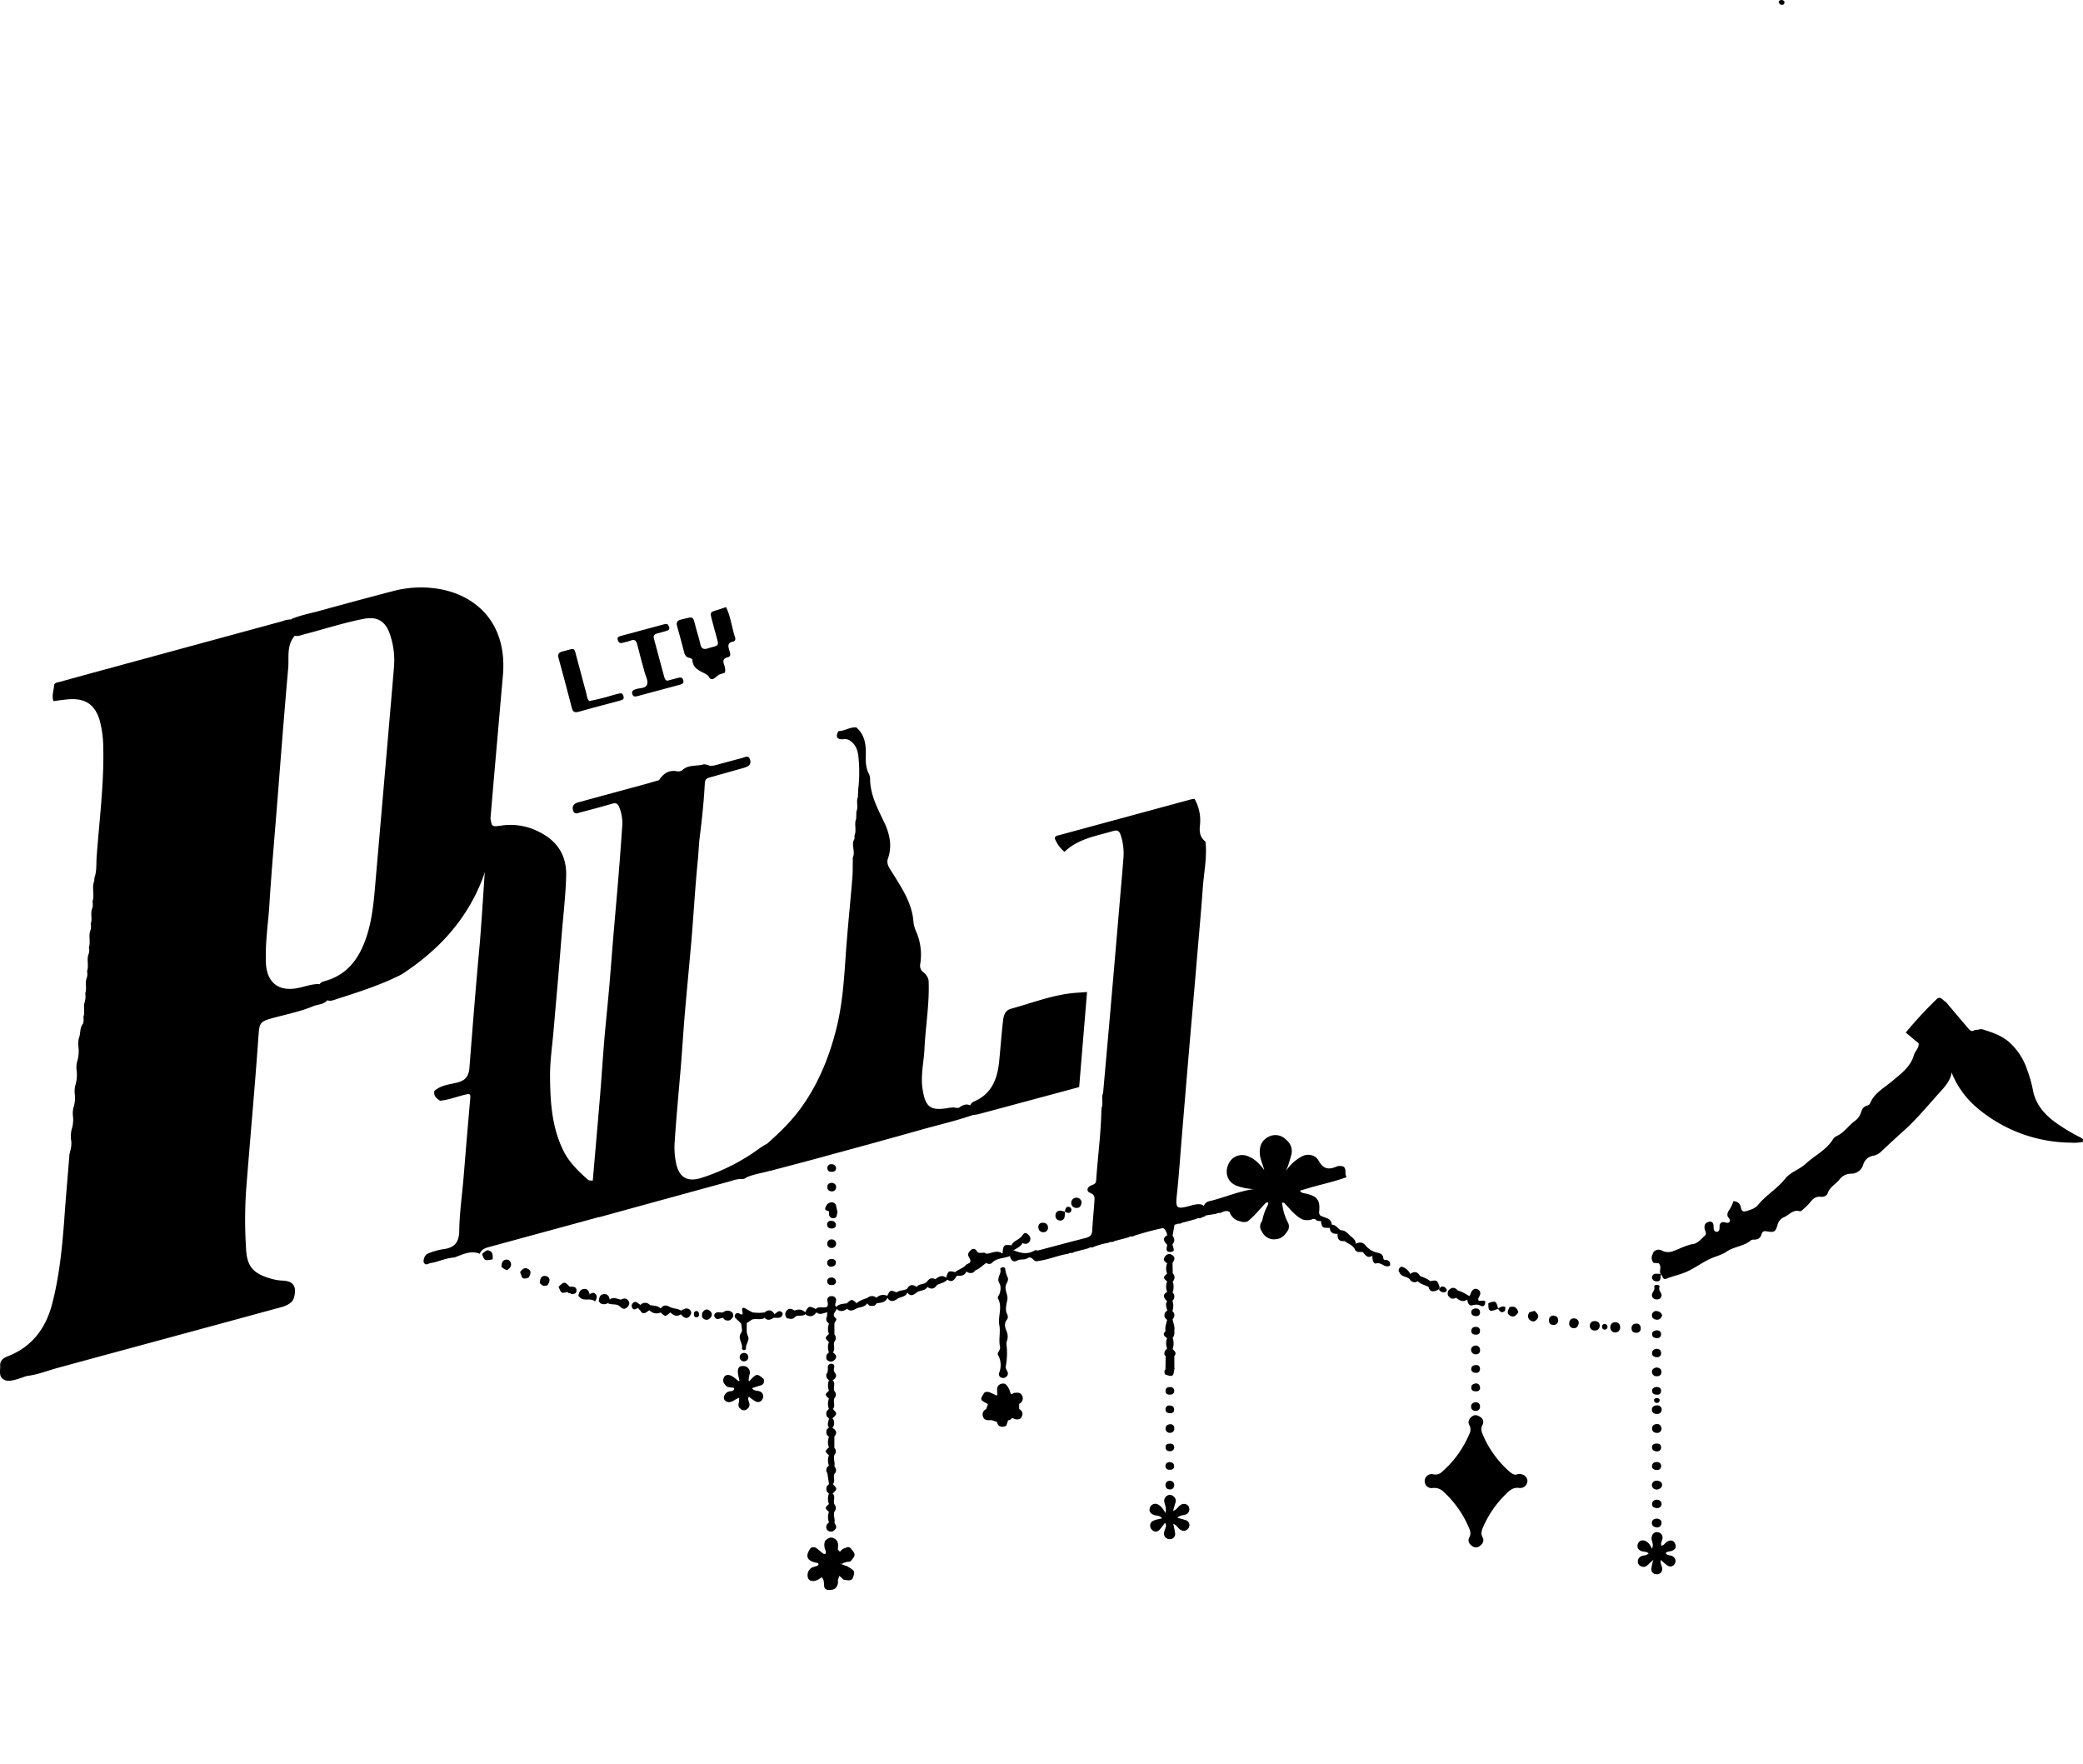 <?xml version="1.0" standalone="no"?><!DOCTYPE svg PUBLIC "-//W3C//DTD SVG 1.1//EN" "http://www.w3.org/Graphics/SVG/1.1/DTD/svg11.dtd"><svg t="1651275988857" class="icon" viewBox="0 0 1209 1024" version="1.1" xmlns="http://www.w3.org/2000/svg" p-id="4019" xmlns:xlink="http://www.w3.org/1999/xlink" width="236.133" height="200"><defs><style type="text/css">@font-face { font-family: feedback-iconfont; src: url("//at.alicdn.com/t/font_1031158_u69w8yhxdu.woff2?t=1630033759944") format("woff2"), url("//at.alicdn.com/t/font_1031158_u69w8yhxdu.woff?t=1630033759944") format("woff"), url("//at.alicdn.com/t/font_1031158_u69w8yhxdu.ttf?t=1630033759944") format("truetype"); }
</style></defs><path d="M958.748 729.026l0.955-2.338a3.947 3.947 0 0 1 4.375-1.157 8.184 8.184 0 0 0 7.543 0.415c3.771-1.408 7.153-3.331 11.314-3.985 2.414-0.377 4.601-2.992 6.638-4.878 1.408-1.257-0.339-2.954-0.214-4.475-0.277-2.313 1.094-3.243 3.067-3.658a2.979 2.979 0 0 1 1.408 0.465 3.193 3.193 0 0 1 0.754 1.949 9.693 9.693 0 0 0 0.189 2.414 2.313 2.313 0 0 0 1.106 1.106 2.841 2.841 0 0 0 1.031 0 2.301 2.301 0 0 0 0.993-1.081 9.454 9.454 0 0 0 0.151-2.301 3.885 3.885 0 0 1 0.352-1.257 2.125 2.125 0 0 1 1.747-0.968c1.257-0.113 2.891 1.257 3.771-0.377 0.679-1.182-0.93-2.074-1.257-3.231a3.771 3.771 0 0 1 0.603-2.816 21.22 21.22 0 0 0 2.816-5.682 4.199 4.199 0 0 1 4.375 3.771c0.415 2.137 1.483 2.514 3.407 1.861 2.338-0.792 4.815-1.395 6.449-3.419 4.664-5.758 11.239-9.466 15.903-15.4 2.904-3.683 8.322-5.28 11.88-8.599 5.104-4.765 11.754-7.794 15.614-13.942a5.657 5.657 0 0 1 2.313-2.112c4.299-1.936 6.814-5.984 10.447-8.687a9.667 9.667 0 0 0 3.696-5.029c0.578-2.011 1.496-3.507 3.771-4.01a2.59 2.59 0 0 0 1.521-1.345c2.514-6.047 8.109-8.8 12.735-12.76 5.029-4.262 10.698-8.209 12.672-15.174 0.654-2.313 3.017-3.998 2.728-6.738a2.879 2.879 0 0 1 3.457 0.113c5.267 3.445 11.063 6.185 15.337 11.025a13.828 13.828 0 0 1 1.069 3.696 2.577 2.577 0 0 1-0.717 2.087c-0.817 5.23-4.538 8.8-7.744 12.408-6.462 7.203-12.647 14.696-19.875 21.195q-6.625 5.971-13.137 12.094a8.8 8.8 0 0 1-4.538 2.514 7.304 7.304 0 0 0-6.022 5.255 7.254 7.254 0 0 1-7.229 5.205 8.498 8.498 0 0 0-6.688 3.558c-2.187 2.653-5.544 4.199-6.738 7.895-0.44 1.395-2.338 2.175-4.048 1.961-2.879-0.377-4.551 1.257-6.135 3.269a32.824 32.824 0 0 1-3.771 3.771c-0.641 0.578-1.609 1.534-2.137 1.37-3.947-1.257-6.135 2.087-9.089 3.357a6.562 6.562 0 0 0-3.922 4.626c-1.157 4.061-1.936 4.4-6.286 3.621-1.534-0.264-2.514 0.176-2.891 1.509-0.654 2.514-2.301 3.369-4.689 3.344a2.363 2.363 0 0 0-1.521 0.377c-4.111 3.545-9.843 3.595-14.168 6.587-2.791 1.923-6.11 2.64-9.114 3.998-5.029 2.25-9.328 5.607-14.331 7.794-3.771 1.622-7.706 2.414-11.465 3.885-2.414 0.93-2.024-1.986-3.382-2.514-1.031-1.961 0.842-4.4-1.006-6.286-0.013-2.791-2.338-3.281-4.073-4.274z" p-id="4020"></path><path d="M1132.711 622.395l-0.377-1.898c-0.503-1.106-0.113-2.389-0.691-3.47-5.393-3.658-10.799-7.279-16.142-10.987a4.375 4.375 0 0 0-1.936-0.566l-7.442-6.198A239.535 239.535 0 0 1 1123.911 580.03c2.363-2.338 3.633 0.591 5.355 1.358q6.525 7.694 13.062 15.387c0.779 0.918 1.597 1.898 3.055 1.496 1.006-0.93 2.514-0.251 3.52-0.943h1.509c5.569 1.735 11.101 3.495 15.639 7.417a36.897 36.897 0 0 1 10.585 16.28 70.035 70.035 0 0 1 3.206 11.189c1.408 8.247 6.286 14.03 12.659 18.857a111.961 111.961 0 0 0 13.514 8.31c1.257 0.717 2.891 1.157 3.922 3.08a24.238 24.238 0 0 1-8.033 0.704 85.246 85.246 0 0 1-54.057-19.926A51.92 51.92 0 0 1 1132.711 622.395z" p-id="4021"></path><path d="M881.133 855.468c2.879-0.214 5.192 1.395 5.381 3.771a4.149 4.149 0 0 1-4.79 4.312c-3.105-0.402-5.029 1.018-6.977 2.891a60.418 60.418 0 0 0-13.703 19.335c-0.943 2.125-1.76 4.123-0.503 6.537 1.069 2.037 0 3.771-1.773 5.029a3.457 3.457 0 0 1-4.413-0.138c-1.76-1.257-2.615-3.067-1.509-5.029s0.503-3.771-0.264-5.519a59.538 59.538 0 0 0-14.52-20.655 7.543 7.543 0 0 0-6.65-2.376 3.973 3.973 0 0 1-4.501-4.048 4.035 4.035 0 0 1 5.029-3.922 5.406 5.406 0 0 0 5.217-1.634 59.689 59.689 0 0 0 15.651-21.748 5.179 5.179 0 0 0 0.088-5.029c-1.131-2.024-0.314-3.771 1.383-5.117s3.357-0.792 4.903 0.277a3.319 3.319 0 0 1 1.257 4.601c-1.257 2.363-0.339 4.463 0.603 6.587a59.865 59.865 0 0 0 15.324 20.718c1.421 1.081 2.829 2.137 4.765 1.157z" p-id="4022"></path><path d="M680.858 876.865c2.137-0.641 2.791-2.238 4.035-3.155a3.407 3.407 0 0 1 3.935-0.453 2.891 2.891 0 0 1 1.471 2.64 3.042 3.042 0 0 1-2.326 3.13c-1.395 0.553-3.155 0.277-4.576 1.886 1.823 0.503 3.319 0.792 4.727 1.333a2.967 2.967 0 0 1 1.911 4.249 3.218 3.218 0 0 1-4.878 1.32c-1.521-0.893-2.213-2.791-4.224-3.407a42.114 42.114 0 0 1 1.081 5.23 3.017 3.017 0 0 1-3.407 3.633 3.243 3.243 0 0 1-2.891-4.161c0.151-0.855 0.553-1.672 0.779-2.514a2.25 2.25 0 0 0-0.415-2.766 29.228 29.228 0 0 1-3.331 4.274c-1.609 1.446-3.344 0.817-4.589-0.754a3.193 3.193 0 0 1 1.395-4.827 13.464 13.464 0 0 1 2.514-0.767c0.679-0.189 1.37-0.314 2.376-0.541-1.257-1.81-3.143-1.433-4.626-1.961-2.351-0.855-3.155-2.514-2.288-4.488a3.269 3.269 0 0 1 4.89-1.421 7.857 7.857 0 0 1 2.011 1.697 34.458 34.458 0 0 1 2.062 3.067c0.616-3.03-0.327-4.526-0.629-6.072a3.432 3.432 0 0 1 1.257-3.771 2.992 2.992 0 0 1 3.91 0.126 3.231 3.231 0 0 1 1.194 3.771c-0.453 1.446-0.83 2.942-1.37 4.702z" p-id="4023"></path><path d="M966.769 901.366c0.993 1.735 2.979 0.993 4.224 1.974s2.062 2.439 1.094 4.111a2.829 2.829 0 0 1-4.073 1.257 29.907 29.907 0 0 1-4.035-3.344c-0.503 1.923 0.666 3.306 0.754 4.853a2.929 2.929 0 0 1-3.067 3.432c-2.112-0.075-3.344-1.257-3.181-3.357a40.304 40.304 0 0 1 1.094-4.941c-1.446 1.257-2.376 2.125-3.256 2.967a3.256 3.256 0 0 1-3.885 0.704 3.042 3.042 0 0 1-1.823-2.979 3.306 3.306 0 0 1 2.514-3.03c1.131-0.427 2.514-0.151 3.771-1.446-1.169-1.257-2.917-0.792-4.211-1.333-1.961-0.83-2.715-2.213-2.049-4.211s2.841-2.59 4.84-1.458a7.543 7.543 0 0 1 1.949 1.747 19.649 19.649 0 0 1 1.408 2.514c1.182-2.841-0.302-4.312-0.251-5.959 0-2.25 1.534-3.96 3.507-3.621a3.118 3.118 0 0 1 2.803 3.771c-0.126 1.358-1.257 2.514-0.553 4.073 1.546-0.214 2.125-1.735 3.319-2.401 1.798-0.993 3.52-0.88 4.501 1.056s0.402 3.369-1.647 4.287c-1.232 0.478-2.741 0.251-3.746 1.333z" p-id="4024"></path><path d="M852.684 752.22c0.993-0.629 0.88-1.861 1.458-2.69 0.88-1.257 1.999-2.024 3.545-1.257a2.602 2.602 0 0 1 1.194 3.558c-0.327 0.943-1.257 1.735-0.729 2.929 1.257 0.641 2.728-0.44 3.947 0.515-0.113 1.986-0.654 3.646-3.055 2.389-1.923-0.993-3.658-0.151-5.481 0-1.458-0.666-1.71-2.024-1.961-3.382a1.697 1.697 0 0 1 1.081-2.062z" p-id="4025"></path><path d="M964.443 751.327c-0.113 1.823-0.968 2.803-2.615 2.829s-3.181-0.805-3.017-2.753c0.138-1.597 1.999-2.741 1.333-4.752-0.214-0.654 0.867-0.93 1.571-0.943s1.76 0.377 1.509 0.993c-0.792 1.986 0.729 3.231 1.219 4.626z" p-id="4026"></path><path d="M937.54 773.352a2.866 2.866 0 0 1-2.891-3.08 2.753 2.753 0 0 1 3.067-2.879 2.665 2.665 0 0 1 2.627 2.766 2.879 2.879 0 0 1-2.803 3.193z" p-id="4027"></path><path d="M887.569 761.661l3.168-0.893c0.339 0.377 0.679 0.767 1.043 1.131 1.106 1.119 1.471 2.326 0.402 3.658-0.805 0.981-1.773 1.722-3.118 1.182a3.042 3.042 0 0 1-2.175-3.155 7.656 7.656 0 0 1 0.679-1.923z" p-id="4028"></path><path d="M916.357 767.833c-0.453 1.961-1.257 3.269-3.218 2.992a2.514 2.514 0 0 1-2.313-2.942 2.577 2.577 0 0 1 3.105-2.678 2.627 2.627 0 0 1 2.426 2.627z" p-id="4029"></path><path d="M876.129 758.619c2.803-0.842 4.45 0.289 5.142 3.03-1.182 1.647-2.514 3.231-4.752 1.986-2.464-1.37-1.106-3.269-0.39-5.016z" p-id="4030"></path><path d="M925.685 766.702c1.672 0.151 2.841 0.955 2.791 2.59a2.665 2.665 0 0 1-2.992 2.879 2.615 2.615 0 0 1-2.728-2.627c0.013-1.886 1.144-2.791 2.929-2.841z" p-id="4031"></path><path d="M863.859 756.318c4.237-1.559 4.614-1.345 5.682 3.243-4.953 2.137-5.858 1.584-5.682-3.243z" p-id="4032"></path><path d="M961.627 826.466a2.514 2.514 0 0 1 2.715 2.514 2.426 2.426 0 0 1-2.514 2.64c-1.773 0-3.042-0.905-2.929-2.803 0.05-1.546 1.27-2.238 2.728-2.351z" p-id="4033"></path><path d="M961.639 864.532c-1.672-0.201-2.866-1.043-2.854-2.64a2.59 2.59 0 0 1 2.829-2.514c1.584 0 3.005 0.779 3.067 2.288 0.075 1.735-1.421 2.577-3.042 2.866z" p-id="4034"></path><path d="M964.782 763.521c-0.792 1.722-1.911 2.715-3.709 2.338-1.483-0.327-2.514-1.257-2.213-2.929a2.401 2.401 0 0 1 3.13-1.936 3.394 3.394 0 0 1 2.791 2.527z" p-id="4035"></path><path d="M949.822 773.503c-1.848 0-2.841-0.83-2.841-2.514a2.514 2.514 0 0 1 2.439-2.791c1.949-0.138 2.879 0.968 2.879 2.816a2.363 2.363 0 0 1-2.477 2.489z" p-id="4036"></path><path d="M961.401 793.655c1.546 0.101 2.803 0.717 2.904 2.376a2.326 2.326 0 0 1-2.514 2.678 2.514 2.514 0 0 1-2.942-2.313c-0.163-1.672 1.031-2.439 2.552-2.741z" p-id="4037"></path><path d="M964.468 817.792c0 1.76-0.93 2.766-2.514 2.816s-3.193-0.566-3.168-2.514c0-1.659 1.257-2.376 2.778-2.439a2.514 2.514 0 0 1 2.904 2.137z" p-id="4038"></path><path d="M964.405 873.131a2.514 2.514 0 0 1-2.992 2.087c-1.534-0.138-2.741-0.893-2.514-2.59s1.509-2.275 2.992-2.213a2.514 2.514 0 0 1 2.514 2.715z" p-id="4039"></path><path d="M961.903 881.365c1.534 0.314 2.728 1.043 2.426 2.803a2.514 2.514 0 0 1-3.03 2.275c-1.483-0.226-2.703-1.094-2.514-2.841s1.597-2.175 3.118-2.238z" p-id="4040"></path><path d="M901.486 763.534c1.609 0.088 2.728 0.792 2.841 2.439a2.514 2.514 0 0 1-2.778 2.979c-1.685 0-2.514-1.056-2.514-2.665a2.514 2.514 0 0 1 2.451-2.753z" p-id="4041"></path><path d="M856.618 780.908a2.514 2.514 0 0 1 2.414 2.841 2.125 2.125 0 0 1-2.351 2.25 2.577 2.577 0 0 1-2.841-2.514c-0.025-1.546 1.157-2.451 2.778-2.577z" p-id="4042"></path><path d="M958.748 729.026c0.163 0 0.327-0.101 0.478-0.176 1.584-0.779 3.256-1.584 4.576 0.277 1.106 1.559 0.151 2.891-0.93 4.073l-3.155-0.277a4.639 4.639 0 0 1-0.968-3.897z" p-id="4043"></path><path d="M961.539 782.793c1.722 0.163 2.514 0.93 2.59 2.351a2.238 2.238 0 0 1-2.627 2.514c-1.483-0.101-2.766-0.779-2.627-2.514s1.521-2.175 2.665-2.351z" p-id="4044"></path><path d="M679.048 831.583a2.401 2.401 0 0 1-2.514-2.225c-0.189-1.785 0.981-2.615 2.514-2.753a2.137 2.137 0 0 1 2.514 2.187 2.401 2.401 0 0 1-2.514 2.791z" p-id="4045"></path><path d="M681.512 862.257a2.326 2.326 0 0 1-2.866 2.112 2.225 2.225 0 0 1-2.162-2.414 2.338 2.338 0 0 1 2.64-2.514c1.659 0.088 2.426 1.094 2.389 2.816z" p-id="4046"></path><path d="M856.417 813.782c1.798 0.214 2.728 1.056 2.59 2.766a2.263 2.263 0 0 1-2.376 2.275 2.401 2.401 0 0 1-2.791-2.439c-0.038-1.647 1.194-2.376 2.577-2.602z" p-id="4047"></path><path d="M681.612 794.636c-0.641 4.375-0.88 4.526-5.23 3.118a2.514 2.514 0 0 1 0.101-3.168c1.735-2.753 3.47-2.778 5.192 0z" p-id="4048"></path><path d="M681.55 807.257c-0.101 1.609-1.106 2.162-2.514 2.175s-2.514-0.478-2.514-2.024c-0.088-1.848 1.119-2.426 2.741-2.363a2.087 2.087 0 0 1 2.288 2.213z" p-id="4049"></path><path d="M961.464 842.394c-1.496-0.226-2.753-0.88-2.602-2.653 0.126-1.509 1.333-1.961 2.665-1.949 1.659 0 2.766 0.767 2.59 2.514-0.151 1.496-1.207 2.087-2.653 2.087z" p-id="4050"></path><path d="M679.136 820.218c-1.609-0.126-2.64-0.679-2.653-2.213a2.099 2.099 0 0 1 2.313-2.275c1.647 0 2.728 0.754 2.678 2.514s-1.27 1.873-2.338 1.974z" p-id="4051"></path><path d="M964.179 850.83c-0.277 2.074-1.509 2.439-3.017 2.288-1.257-0.138-2.363-0.729-2.301-2.213 0-1.697 1.257-2.338 2.791-2.376a2.301 2.301 0 0 1 2.527 2.301z" p-id="4052"></path><path d="M679.01 848.567c1.383 0.113 2.389 0.742 2.451 2.213 0.101 1.936-1.257 2.313-2.778 2.2a2.049 2.049 0 0 1-2.2-2.351c0.101-1.471 1.144-1.999 2.527-2.062z" p-id="4053"></path><path d="M961.451 804.969c1.521 0 2.69 0.578 2.653 2.338a2.049 2.049 0 0 1-2.389 2.125c-1.509 0-2.829-0.541-2.803-2.313 0.025-1.471 1.157-1.999 2.539-2.15z" p-id="4054"></path><path d="M681.512 839.855a2.187 2.187 0 0 1-2.162 2.376c-1.609 0.151-2.766-0.503-2.829-2.238s1.056-2.074 2.401-2.112 2.477 0.352 2.59 1.974z" p-id="4055"></path><path d="M963.865 739.422c0.088 3.608-0.427 4.438-2.602 4.211a2.376 2.376 0 0 1-2.326-1.735 2.074 2.074 0 0 1 1.873-2.627 14.872 14.872 0 0 1 3.067 0.163z" p-id="4056"></path><path d="M856.857 792.247a2.037 2.037 0 0 1 2.137 2.338c-0.113 1.697-1.194 2.376-2.816 2.162-1.333-0.163-2.313-0.905-2.238-2.326 0.113-1.735 1.421-2.15 2.917-2.175z" p-id="4057"></path><path d="M856.493 759.373c1.408 0 2.414 0.591 2.514 2.099a2.011 2.011 0 0 1-2.175 2.363c-1.534 0-2.891-0.515-2.866-2.313 0.013-1.483 1.219-1.961 2.527-2.15z" p-id="4058"></path><path d="M961.426 772.083c1.559 0 2.703 0.578 2.69 2.338a2.074 2.074 0 0 1-2.376 2.162c-1.509 0-2.841-0.566-2.829-2.326 0-1.471 1.131-2.011 2.514-2.175z" p-id="4059"></path><path d="M859.02 772.409c-0.088 1.798-1.131 2.213-2.451 2.175-1.559 0-2.791-0.717-2.577-2.439s1.521-2.175 3.042-2.024a2.099 2.099 0 0 1 1.986 2.288z" p-id="4060"></path><path d="M856.392 802.933a2.213 2.213 0 0 1 2.59 2.049 1.986 1.986 0 0 1-2.074 2.514c-1.546 0.075-2.929-0.365-2.954-2.2-0.013-1.521 1.094-2.15 2.439-2.363z" p-id="4061"></path><path d="M869.441 759.511c1.257-0.867 2.59-1.672 4.237-1.006 0 1.157 0.264 2.439-1.182 2.917-1.71 0.566-2.263-0.855-3.055-1.911z" p-id="4062"></path><path d="M963.337 812.575c-0.151 0.981-0.616 1.659-1.622 1.634a1.597 1.597 0 0 1-1.685-1.559c0-0.88 0.704-1.131 1.37-1.194s1.722 0.025 1.936 1.119z" p-id="4063"></path><path d="M933.015 770.008a1.546 1.546 0 0 1-1.647 1.672 1.521 1.521 0 0 1-1.496-1.71 1.421 1.421 0 0 1 1.597-1.559 1.609 1.609 0 0 1 1.546 1.597z" p-id="4064"></path><path d="M54.729 511.239l0.075-1.798c1.383-3.771 1.018-7.681 1.257-11.528 1.509-21.371 4.362-42.554 3.872-64.001a62.656 62.656 0 0 0-1.911-15.211c-2.59-9.479-8.159-13.502-17.851-12.873-2.979 0.201-5.946 0.704-9.139 1.094-1.157-3.017 0.176-5.921 0.302-8.8 0.075-2.062 2.162-2.049 3.621-2.451q13.275-3.696 26.576-7.291l102.281-27.833a16.544 16.544 0 0 1 5.167-1.069c2.313-0.767 4.626-0.717 5.959 1.496s-0.239 4.224-1.873 5.858a27.833 27.833 0 0 0-2.753 3.08c-3.96 5.456-2.514 11.981-3.042 17.939-2.326 25.985-4.299 51.995-6.349 77.942-1.571 19.85-3.344 39.7-4.589 59.576-0.641 10.057-2.2 19.988-2.037 30.058 0 1.597 0 3.193 0.126 4.765 1.006 10.17 7.304 15.086 17.411 13.426 4.35-0.704 8.486-2.451 12.961-2.514 6.851 1.345 7.731 2.854 5.406 9.177-2.087 2.791-5.544 2.514-8.335 3.671-7.87 3.281-16.23 4.853-24.376 7.128-6.16 1.722-6.939 2.678-7.392 9.152-2.112 30.272-4.928 60.493-7.266 90.753a260.592 260.592 0 0 0 0 33.943c0.541 10.233 4.199 14.18 14.231 17.11a27.443 27.443 0 0 0 6.638 1.182c6.424 0.189 8.586 3.155 7.065 9.416a7.053 7.053 0 0 1-1.358 2.791c-2.803 2.715-6.562 3.306-10.057 4.274-41.875 11.453-83.801 22.716-125.714 34.144-5.443 1.483-10.723 3.583-16.343 4.501a13.351 13.351 0 0 0-4.048 1.043c-3.055 0.955-6.059 2.238-9.391 1.911-5.418-1.395-3.419-5.821-3.771-9.278 0.201-2.979 2.439-4.098 4.79-5.029C18.888 781.436 26.695 770.624 30.328 756.507c4.035-15.601 5.67-31.592 6.902-47.62 0.867-13.024 2.099-26.01 3.08-38.971 0.754-2.904 1.534-5.795 0.867-8.8a18.606 18.606 0 0 1 0.327-5.343 18.279 18.279 0 0 0 0.779-8.511 15.299 15.299 0 0 1 0.327-4.35 17.99 17.99 0 0 0 0.729-8.448 15.299 15.299 0 0 1 0.327-4.35 20.843 20.843 0 0 0 0.729-9.391 15.513 15.513 0 0 1 0.314-4.375 20.655 20.655 0 0 0 0.742-9.429 15.953 15.953 0 0 1 0.327-4.438c1.182-2.678 0.314-5.959 2.426-8.373a8.8 8.8 0 0 0 0.189-3.935c1.119-2.841-0.264-5.921 0.842-8.8a11.955 11.955 0 0 0 0.239-4.903c1.069-2.891-0.302-6.022 0.867-8.901a7.392 7.392 0 0 0 0.176-3.947c1.182-3.206-0.365-6.663 0.905-9.856a7.015 7.015 0 0 0 0.163-3.91c1.169-3.218-0.39-6.688 0.918-9.881a7.769 7.769 0 0 0 0.151-3.872c1.094-2.866-0.314-5.984 0.867-8.863a7.543 7.543 0 0 0 0.163-3.973c1.333-3.96-0.566-8.146 1.043-12.031z" p-id="4065"></path><path d="M189.368 580.03a7.153 7.153 0 0 1 0.075-1.043c1.069-5.192 1.069-5.192-4.413-6.286 0.201-2.514 2.351-2.967 4.098-3.482 12.421-3.646 19.083-12.697 23.156-24.263s4.802-23.471 5.846-35.426q3.608-41.397 7.166-82.77c1.131-13.187 2.288-26.4 3.369-39.562a46.677 46.677 0 0 0-2.426-19.31c-2.514-7.254-7.153-10.158-14.683-8.8-11.805 2.225-23.232 6.009-34.848 9.014-2.514 0.641-5.029 2.049-7.467-0.277a39.65 39.65 0 0 0 3.52-2.942c2.514-2.514 2.112-3.947-1.257-5.154a11.905 11.905 0 0 0-2.514-0.377c5.192-2.301 10.786-3.256 16.217-4.752q21.195-5.858 42.466-11.427a63.259 63.259 0 0 1 27.883-1.232c21.899 4.086 38.808 20.705 36.356 49.783l-5.029 57.539q-1.119 12.936-2.213 25.872c-0.289 5.682 1.722 11.314 0.088 17.047-0.616 2.162-0.566 4.513-1.119 6.726-7.455 27.946-24.338 48.94-48.01 64.906a27.167 27.167 0 0 1-5.506 3.155c-11.691 5.645-24.062 9.416-36.356 13.414-1.395 0.415-3.005 0.905-4.4-0.352z" p-id="4066"></path><path d="M281.831 499.799c0.742-7.417 2.363-14.746 2.037-22.276a7.317 7.317 0 0 1 0.867-2.401c0.704 4.639 0.83 4.827 6.286 4.01a36.08 36.08 0 0 1 21.56 3.507c10.623 5.192 16.343 13.514 16.028 25.721-0.239 9.177-1.194 18.291-2.011 27.418-0.867 9.655-1.571 19.322-2.401 28.977-0.955 11.226-1.961 22.465-2.929 33.691-0.729 8.599-2.062 17.21-2.011 25.809 0.088 14.998 0.93 29.97 7.882 43.836 3.344 6.663 8.536 11.603 13.942 16.443 0.893 0.792 1.986 0.578 3.017 0.679 2.15-2.451 4.739-2.741 5.582 0.578a38.971 38.971 0 0 1-0.277 18.782c-0.201 0.842-1.069 1.383-1.873 1.798q-31.428 8.586-62.781 17.122c-2.59 0.704-5.179 1.257-6.286 4.149-5.355-2.112-10.057 0.478-14.796 2.2h0.063c-4.84 0.163-9.177 2.514-13.828 3.218-1.257 0.214-2.715 1.597-3.771-0.113-0.855-1.333 0.44-4.739 2.175-5.381a38.468 38.468 0 0 1 8.611-2.514c6.55-0.779 9.542-3.595 9.63-10.723 0.126-10.057 1.584-20.026 2.439-30.046 1.257-15.287 2.514-30.574 3.872-45.86 0.327-3.771 0.226-3.872-3.633-2.917-4.614 1.157-9.089 2.879-13.828 3.331-2.011-1.358-3.859-2.791-3.281-5.657 3.771-3.457 8.712-3.709 13.238-4.89 4.865-1.257 6.726-3.633 7.128-8.8 1.848-23.886 3.771-47.859 5.971-71.757 1.32-15.966 2.2-31.956 3.382-47.935z" p-id="4067"></path><path d="M347.516 706.372a6.411 6.411 0 0 0 1.006-4.048c-0.83-4.739 0.214-9.454 0-14.18-0.163-3.885-0.201-3.897-4.463-2.929 1.433-16.67 2.917-33.339 4.287-50.021 0.867-10.535 1.521-21.095 2.401-31.63 0.842-10.057 1.923-19.988 2.803-29.995s1.559-19.674 2.389-29.505c0.955-11.415 2.011-22.817 2.942-34.232q1.257-15.538 2.326-31.102a24.753 24.753 0 0 0-1.835-10.334c-0.754-2.037-1.898-2.59-4.073-1.949-6.085 1.798-12.232 3.394-18.367 5.029-1.622 0.427-3.57 1.509-4.325-1.157-0.654-2.301 0.327-3.897 2.992-4.639 12.911-3.545 25.859-7.027 38.783-10.547 2.715-0.742 5.418-1.571 8.134-2.351 9.328-4.878 19.435-6.952 29.756-8.31l2.024-0.138c5.443-1.458 10.899-2.942 16.343-4.375 1.722-0.453 3.847-1.949 4.714 0.993 0.717 2.426-0.44 3.771-3.583 4.677q-8.901 2.514-17.839 5.029c-4.727 1.257-4.664 1.257-4.953 5.934-0.578 9.693-1.597 19.322-2.803 28.914-0.616 4.903-0.717 9.843-1.257 14.759-1.458 14.922-2.301 29.895-3.545 44.842-1.257 14.583-2.69 29.153-3.935 43.736-0.893 10.547-1.496 21.107-2.389 31.655-1.194 14.067-2.514 28.11-3.457 42.202a45.031 45.031 0 0 0 0.855 12.571c1.584 7.317 5.833 11.314 15.086 8.209a117.517 117.517 0 0 0 33.767-17.348 41.599 41.599 0 0 1 3.595-2.2c7.543 3.973 8.021 11.201 1.157 15.815-4.186 1.119-8.511 1.76-12.571 3.47a4.702 4.702 0 0 1-2.514 1.094c-2.904-0.264-5.557 0.817-8.259 1.559q-37.161 10.158-74.334 20.403a5.883 5.883 0 0 1-0.855 0.101z" p-id="4068"></path><path d="M421.411 352.35c2.728 5.557 3.306 11.754 5.23 17.6 0.377 1.131 0.101 2.175-1.257 2.439-3.457 0.704-2.715 2.917-2.011 5.217 0.453 1.496 1.169 3.357-1.069 3.885-3.181 0.754-2.514 2.64-1.898 4.777a6.613 6.613 0 0 1 0.327 4.123l-3.281 1.119c-2.112 0.101-3.847 3.118-6.286 0.792l0.101 0.088c-1.974-2.024-2.59-5.506-6.286-5.67a1.672 1.672 0 0 1-1.458-1.383c0-4.237-3.608-4.4-6.16-5.783-1.421-5.28-2.791-10.573-4.287-15.84-0.641-2.275-0.302-3.52 2.326-4.149 7.643-1.823 6.625-2.238 8.486 4.689 0.88 3.243 1.911 6.437 2.627 9.705 0.553 2.514 1.873 3.118 4.186 2.389 6.55-2.099 6.939-0.553 4.865-7.857-0.817-2.891-1.584-5.783-2.338-8.687-1.169-4.513-1.157-4.501 3.118-5.77 1.735-0.553 3.394-1.131 5.066-1.685z" p-id="4069"></path><path d="M388.021 394.879c2.137-0.566 3.847-1.043 5.557-1.471 1.257-0.314 2.426-0.465 2.954 1.257s-0.339 2.301-1.685 2.665l-25.067 6.738c-1.395 0.377-2.414 0.126-2.841-1.433s0.603-2.099 1.861-2.577c2.389-0.905 6.034-0.289 6.839-2.954 0.616-2.024-0.918-4.714-1.546-7.103-1.408-5.293-2.929-10.547-4.211-15.878-0.591-2.514-1.647-3.256-4.073-2.275-1.458 0.591-3.055 0.842-4.589 1.257s-2.263-0.365-2.678-1.722 0.415-1.911 1.546-2.225c8.523-2.288 17.059-4.551 25.57-6.889 1.609-0.44 2.288 0.189 2.69 1.597s-0.251 1.936-1.458 2.263c-1.873 0.503-3.771 1.144-5.607 1.584s-2.137 1.458-1.685 3.118q3.017 10.975 5.909 22c0.465 1.634 1.119 2.565 2.514 2.049z" p-id="4070"></path><path d="M341.972 406.872a129.485 129.485 0 0 0 13.828-3.457c1.358-0.352 2.728-0.754 4.111-0.993s1.747 0.88 2.024 1.911a1.496 1.496 0 0 1-1.194 1.974c-0.666 0.214-1.333 0.44-2.024 0.616-7.48 2.011-14.998 3.935-22.452 6.072-2.275 0.641-3.658 0.578-4.337-2.024q-3.771-14.595-7.757-29.128c-0.603-2.238 0.239-3.256 2.338-3.771 7.832-1.923 6.487-2.816 8.435 4.362 1.798 6.638 3.533 13.288 5.343 19.926 0.352 1.496 0.427 3.13 1.685 4.513z" p-id="4071"></path><path d="M412.296 444.46c-3.067 1.861-6.638 2.087-9.982 3.055-6.55 1.911-13.175 3.52-19.775 5.255 2.363-3.658 5.418-5.934 10.057-5.192a4.186 4.186 0 0 0 3.545-0.679c3.445-3.243 8.046-2.074 12.031-3.231 1.219-0.352 2.753 0.49 4.123 0.792zM397.412 379.504a11.654 11.654 0 0 0 2.514-0.302c1.747-0.591 2.653 0 3.093 1.71 0.314 1.182 0.629 2.363 1.018 3.533 0.289 0.867 0.93 1.747 1.886 1.358 4.174-1.71 4.098 1.597 4.815 3.96a24.59 24.59 0 0 1 0.515 2.514c-3.419-2.715-8.963-3.193-9.353-9.089-0.063-0.893-1.131-1.257-1.986-1.433a3.306 3.306 0 0 1-2.502-2.25z" p-id="4072"></path><path d="M1035.723 0.893c0 1.119-0.201 1.747-1.031 1.861A1.848 1.848 0 0 1 1032.404 1.257c-0.126-0.553 0.339-0.955 0.855-1.106a2.074 2.074 0 0 1 2.464 0.742z" p-id="4073"></path><path d="M411.215 392.226c2.2 0.566 4.123-1.018 6.286-0.792-0.93 0.717-1.848 1.471-2.816 2.15-1.835 1.32-2.803 0.352-3.47-1.358z" p-id="4074"></path><path d="M640.253 634.351c1.421-15.991 2.866-31.994 4.249-47.997q3.042-34.835 5.984-69.67c0.515-5.971 1.069-11.955 1.496-17.939a33.654 33.654 0 0 0-1.521-14.118c-0.792-2.2-1.697-3.093-4.237-2.351-9.969 2.917-20.454 4.488-28.399 12.119a19.724 19.724 0 0 1-5.267-6.965c-0.654-1.257-0.201-2.011 1.031-2.414 0.83-0.277 1.71-0.44 2.514-0.679l75.152-20.391a14.206 14.206 0 0 1 2.074-0.289A25.143 25.143 0 0 1 696.484 478.843c-0.515 4.199 0.075 7.09 3.206 9.642 0.981 9.026-0.93 17.902-1.571 26.827-1.043 14.595-2.414 29.166-3.621 43.736-1.634 19.511-3.394 38.971-5.029 58.495q-1.785 21.082-3.52 42.164c-0.955 11.427-1.697 22.867-2.942 34.257-0.767 7.153 0 7.907 6.914 6.072 2.389-0.629 4.739-1.458 7.266-1.006 3.319 1.157 2.25 4.048 2.514 6.411-0.453 0.83-1.37 0.767-2.087 1.094-0.968 0.867-2.389 0.126-3.369 0.943l-8.31 2.225c-0.93 0.905-2.376 0.113-3.331 0.981a1.257 1.257 0 0 0-0.918 0.176c-1.835 1.861-4.136 2.112-6.587 1.848a172.592 172.592 0 0 0-16.77 4.475c-0.943 0.83-2.338 0-3.269 0.93l-8.385 2.225c-0.93 0.88-2.351 0.075-3.281 0.955a43.17 43.17 0 0 0-8.398 2.263c-0.955 0.817-2.338 0-3.269 0.918l-8.398 2.213c-0.918 0.905-2.351 0.088-3.269 0.968-6.034 0.918-11.666 3.52-17.751 4.211-1.936-2.112-2.187-4.161 0.214-6.122 9.215-2.426 18.404-4.928 27.657-7.266 2.376-0.603 3.595-1.622 3.771-4.262 0.277-5.632 0.88-11.314 1.257-16.896 0.151-2.087 0.39-3.96-2.514-5.029-2.213-0.842-1.886-3.206 0.553-4.262 1.509-0.666 2.841-0.855 2.979-2.954 0.905-13.376 2.728-26.676 3.017-40.103l0.088-1.911c1.207-2.829-0.302-5.909 0.918-8.712z" p-id="4075"></path><path d="M446.201 679.758c4.199-5.23 4.325-7.606 0.629-13.187-0.578-0.88-1.182-1.747-1.785-2.627 7.266-6.437 14.231-13.112 19.951-21.057 9.969-13.828 16.204-29.228 20.366-45.596 3.583-14.092 4.513-28.487 5.506-42.906 1.031-14.935 2.602-29.819 3.847-44.729 0.277-3.344 0.189-6.701 0.264-10.057v-1.999c1.722-3.445-1.257-7.329 0.993-10.723v-2.037c1.333-3.105-0.339-6.512 0.955-9.617l0.126-4.136c1.257-2.766-0.289-5.821 0.918-8.586 0-1.395 0.075-2.791 0.126-4.186a84.593 84.593 0 0 0 0-20.328c-0.578-3.545-2.024-6.562-5.28-8.448a5.129 5.129 0 0 0-3.47-0.478c-3.922 0.113-4.375-1.697-2.715-4.739 3.608 0 6.701-2.514 10.384-2.137 4.903 4.174 5.657 9.982 5.506 15.764-0.101 3.771-0.075 7.354 1.597 10.799a7.141 7.141 0 0 1 0.893 3.03c0 8.8 3.771 16.343 7.543 24.099 3.445 6.902 5.657 14.369 2.803 22.478-1.182 3.319 1.395 6.21 3.181 9.127 5.192 8.461 10.786 16.808 11.603 27.167a18.304 18.304 0 0 0 1.647 6.097 33.654 33.654 0 0 1 2.313 18.857 4.589 4.589 0 0 0 1.81 4.626 7.97 7.97 0 0 1 3.067 4.802c0.578 13.25-1.76 26.312-2.389 39.474-0.377 7.895-2.351 15.727-1.106 23.684 1.659 10.497 4.576 12.571 14.897 10.874a16.519 16.519 0 0 1 3.13-0.314c1.257 0.063 2.69 0.754 3.897-0.415 1.735-1.106 3.533-1.773 5.569-0.867a7.882 7.882 0 0 1 1.936 5.582c-9.655 3.369-19.624 5.645-29.455 8.398q-26.249 7.379-52.561 14.507c-12.131 3.382-24.426 6.562-36.696 9.806z" p-id="4076"></path><path d="M565.026 647.098c-3.13-0.691-1.848-3.231-2.15-5.117a4.626 4.626 0 0 1 2.891-2.891c9.957-4.475 13.162-13.074 14.155-23.031 0.779-7.882 1.358-15.777 2.25-23.647 0.365-3.206 1.257-6.047 4.651-6.965 12.848-3.495 25.331-8.561 38.833-9.315l5.28-0.39c-1.546 18.568-3.055 36.872-4.576 55.176q-29.09 7.845-58.218 15.664a28.286 28.286 0 0 1-3.118 0.515z" p-id="4077"></path><path d="M699.715 705.442c-3.583-1.157-1.697-3.369-1.031-5.343a4.149 4.149 0 0 1 3.407-2.992c8.737-2.125 17.059-5.821 25.62-6.977a32.748 32.748 0 0 1-9.843-1.911c-5.029-1.861-7.191-7.04-5.029-12.131a8.611 8.611 0 0 1 11.742-4.928c3.872 1.534 6.613 4.425 9.215 7.933-0.943-3.533-2.514-6.587-2.615-9.982-0.163-4.035 1.257-7.329 4.928-9.265a8.498 8.498 0 0 1 9.894 1.182c3.168 2.514 4.551 5.808 3.331 9.869s-2.15 7.819-4.01 10.447a26.073 26.073 0 0 1 9.781-9.919c3.583-2.187 8.259-1.421 10.283 2.275 2.514 4.551 5.481 5.33 9.906 3.533a5.657 5.657 0 0 1 4.651-0.075c1.747 1.672 0.352 4.224 1.647 6.034-7.241 2.665-14.822 4.199-22.201 6.386l-4.89 1.458c1.081 1.773 2.653 1.458 3.947 1.785 6.286 1.609 7.882 3.897 7.191 10.472a2.64 2.64 0 0 0 0.905 2.338c0.918 3.621-1.383 2.326-3.055 1.999a2.514 2.514 0 0 0-2.187 0.138 9.19 9.19 0 0 1-5.242 0c-4.538-2.162-7.354-6.286-10.749-9.655-1.257-0.415-1.458 0-1.006 1.106a29.794 29.794 0 0 0 3.331 10.51 5.029 5.029 0 0 1 0 4.224c-1.647 2.514-3.419 4.827-6.776 5.205a7.731 7.731 0 0 1-8.297-4.136 10.422 10.422 0 0 1 0-6.349 32.472 32.472 0 0 1 3.369-9.441c0.44-1.257 0.113-1.659-1.169-1.194-3.507 3.621-6.587 7.669-10.61 10.799a5.544 5.544 0 0 1-4.186 0 7.945 7.945 0 0 1-6.286-5.443 3.608 3.608 0 0 0-3.595-0.101h-0.402l-0.377 0.163c-0.943 0.93-2.376 0.151-3.357 0.981z" p-id="4078"></path><path d="M486.329 916.93a10.145 10.145 0 0 1 0 2.049c-0.641 2.854-2.187 3.847-5.142 3.771-3.633 0-2.627-2.841-3.042-4.815 0.138-1.144 1.257-2.803-1.32-2.514a17.386 17.386 0 0 1-1.71 1.194c-2.715 1.496-5.091 1.257-6.022-0.541a5.029 5.029 0 0 1 2.162-6.286 11.453 11.453 0 0 1 2.514-0.754c0.603-0.478 1.886-0.578 1.018-1.873q-9.667-1.471-4.186-8.8a3.281 3.281 0 0 1 3.105 0l4.186 3.382c1.345 0.402 1.685-0.151 1.32-1.383a0.855 0.855 0 0 0-0.201-0.817 7.417 7.417 0 0 1-0.151-5.23c1.559-1.433 3.118-2.703 5.406-1.395 2.64 1.509 2.213 3.935 2.011 6.286-0.138 0.968-0.515 2.162 1.257 1.408a5.443 5.443 0 0 1 3.193-2.225c1.094-0.49 2.162-0.842 3.105 0.289 2.879 3.457 2.879 3.897 0 7.266-0.943 0.893-2.363 0.113-3.331 0.955h-0.453l-0.427 0.176c-0.805 0.805-1.773 0.427-2.451 0.402 1.433 0.214 2.891 1.106 4.526 1.483 4.689 2.917 4.689 2.917 3.13 7.291-1.571 1.609-3.419 0.654-5.179 0.566l-2.514-2.288c-2.288-0.013-0.679 1.534-0.805 2.401z" p-id="4079"></path><path d="M443.084 803.008c-0.817 1.056-2.099 1.144-3.231 1.534s-2.225 0.729-3.394 1.106c1.106 1.685 2.854 1.345 4.287 1.823a2.954 2.954 0 0 1 1.949 4.174 2.854 2.854 0 0 1-4.274 1.622 23.244 23.244 0 0 1-3.683-2.64c-1.119 1.169-0.063 2.112-0.138 3.067a2.942 2.942 0 0 1 0 3.105l-1.257 1.257a2.942 2.942 0 0 1-3.093 0l-1.257-1.194a3.093 3.093 0 0 1 0-3.08v-2.514c-2.803 0.817-5.217 4.211-8.322 1.433a2.514 2.514 0 0 1 0-3.13c0.88-1.798 2.514-2.137 4.287-2.238 0.578-0.49 1.634-0.729 0.968-1.861-1.471-0.377-3.143 0-4.438-1.119-1.584-1.421-2.238-3.093-1.257-5.029 0.842-1.609 2.904-1.773 5.029-0.415 1.006 0.654 1.898 1.471 2.841 2.213 0.365 0.189 0.742 0.893 1.094 0a31.73 31.73 0 0 1-0.918-4.526c-0.189-2.69 0.83-3.872 2.992-3.771a3.771 3.771 0 0 1 3.935 4.325 17.6 17.6 0 0 0-0.691 4.048c0.277 0.427 0.541 0.402 0.779 0 3.771-4.061 4.149-4.111 7.832-0.981a3.181 3.181 0 0 1-0.038 2.791z" p-id="4080"></path><path d="M579.847 827.497a2.816 2.816 0 0 1-1.056-2.175c-0.842-1.069-1.71-2.062-3.243-1.119-1.823 0-3.935 0.465-4.878-1.71a3.47 3.47 0 0 1 1.747-4.714c0.691-0.842 3.495-0.943 1.006-2.891-4.765-2.514-4.765-2.514-2.037-6.688a3.771 3.771 0 0 1 3.093-0.113l3.118 1.408c0.453 0.478 0.867 0.503 1.257-0.088 0-0.352 0-0.704-0.063-1.056-0.063-2.112-0.402-4.375 2.326-5.205 2.175-0.654 3.382 0.365 5.029 4.048-0.666 1.886-0.578 2.074 0.93 2.049a6.449 6.449 0 0 1 1.785-0.855c1.722-0.226 3.558-0.289 4.413 1.622a3.445 3.445 0 0 1-1.735 4.727c-2.301 1.031-0.83 2.011 0 3.005 2.376 1.408 2.351 3.269 0.981 5.368a3.96 3.96 0 0 1-4.199 0.151 9.366 9.366 0 0 0-1.031-0.214 2.389 2.389 0 0 0-2.162 1.257l-1.081 3.143a4.111 4.111 0 0 1-4.199 0.05z" p-id="4081"></path><path d="M585.014 741.71c0.251 1.923-0.754 2.854-1.131 3.985-0.981 2.967 1.257 5.871 0.83 8.435-0.553 2.929-1.458 5.632-0.226 8.461a2.992 2.992 0 0 1-0.138 3.445c-1.747 2.099-0.93 4.614-0.189 6.437a7.706 7.706 0 0 1 0.176 6.059 3.306 3.306 0 0 0-0.189 1.559 40.304 40.304 0 0 1-0.365 12.773c-0.264 1.458 0.654 2.301 1.043 3.419a2.351 2.351 0 0 1-0.855 2.816 2.728 2.728 0 0 1-2.979 0.352 2.125 2.125 0 0 1-1.069-2.715 11.993 11.993 0 0 0-0.629-10.296c-0.817-1.571 1.609-2.803 1.131-4.89-0.93-4.048 0.377-8.461-0.377-12.333-1.018-5.242 2.024-10.535-0.805-15.563-0.465-0.83 0.402-1.609 0.742-2.401 0.905-2.137 1.094-4.84 0.063-6.487-1.986-3.168 1.584-5.569 0.465-8.385 0-0.126 0.717-0.729 1.182-0.867 0.754-0.226 1.71 0.251 1.722 0.83a15.752 15.752 0 0 0 1.597 5.368z" p-id="4082"></path><path d="M572.405 727.655c3.168-0.126 6.198-2.514 9.441-0.101 0.578-5.192 0.679-5.28 5.267-4.815 1.433 0.541 0.515 2.024 1.157 2.879 1.257 2.313 0.189 3.206-2.074 3.357-3.507 1.483-7.794 0.968-10.623 4.161a2.703 2.703 0 0 1-3.143-0.189c-1.496-0.515-2.854-1.257-2.715-3.093a2.175 2.175 0 0 1 2.69-2.2z" p-id="4083"></path><path d="M572.405 727.655c-3.256 1.798-0.867 3.558 0 5.318-2.087 1.446-3.847 3.382-6.286 4.299a6.638 6.638 0 0 1-3.269-4.362c0.817-1.257 0.151-2.263-0.503-3.369-1.018-1.722 0-2.992 1.257-4.086a1.974 1.974 0 0 1 3.193 0.44c1.383 2.615 4.111 0.088 5.607 1.76z" p-id="4084"></path><path d="M481.124 768.248l-1.257-1.333a3.306 3.306 0 0 1 0.214-3.118v-2.125a2.791 2.791 0 0 1-0.163-3.168c0.905-1.069 0.578-2.2 0.339-3.419a2.187 2.187 0 0 1 2.263-2.791 2.326 2.326 0 0 1 2.69 2.904c-0.176 1.169-0.968 2.275 0.151 3.357 0.365 0.163 0.528 0.365 0.465 0.616s-0.151 0.402-0.251 0.402c-0.365 1.81-3.168 3.319-0.415 5.544 0.792 0.641-0.39 1.848-0.817 2.753a2.225 2.225 0 0 1-3.218 0.377z" p-id="4085"></path><path d="M586.196 728.988a3.633 3.633 0 0 0 2.074-3.357c4.048 1.609 8.071 2.665 12.194 0.113 0.503-0.302 1.37 0 2.062 0a17.298 17.298 0 0 0-0.214 6.122c-2.389 1.018-3.206-3.457-6.022-1.584-1.685 1.119-3.947 0.226-5.971 1.358s-3.734-0.214-4.123-2.653z" p-id="4086"></path><path d="M436.446 765.847l-3.067 2.074a2.275 2.275 0 0 1-3.168 0.289l-3.407-3.331a1.76 1.76 0 0 1 0.101-2.225c0.943-0.993 1.785-0.528 2.778 0s1.571 0.189 1.257-1.094c-0.654-2.829 0.327-3.155 2.514-1.685a35.992 35.992 0 0 0 3.231 1.722c0.83 1.483 1.119 2.942-0.239 4.249z" p-id="4087"></path><path d="M430.21 768.211l3.168-0.289c0.277 2.514-0.553 5.029 0.792 7.643 1.169 2.288-1.697 4.752-1.182 7.455 0 0.138-0.842 0.641-1.257 0.603s-1.169-0.654-1.119-0.83c0.88-3.143-3.005-6.034-0.302-9.479 0.817-1.031-0.025-3.369-0.101-5.104z" p-id="4088"></path><path d="M798.752 726.838c1.81 0.503 3.935 0.666 4.111 3.193 0.088 1.157 0.641 1.257 1.647 1.257 1.785 0 2.326 1.257 2.401 2.766-0.138 0.704-0.742 0.729-1.257 0.893-2.514 0.39-3.947-2.514-6.977-1.672-1.685 0.478-2.25-2.514-2.15-4.526 0.063-1.383 1.169-1.622 2.225-1.911z" p-id="4089"></path><path d="M486.115 703.506c-0.478 1.257-0.163 3.155-1.848 3.432a2.389 2.389 0 0 1-3.067-2.602c0-0.654 0.151-1.471-0.83-1.647-1.923-0.365-1.559-1.483-0.893-2.678a3.432 3.432 0 0 1 3.294-2.175 2.389 2.389 0 0 1 2.514 2.087c0.251 1.207 0.566 2.389 0.83 3.583z" p-id="4090"></path><path d="M681.638 794.636a4.262 4.262 0 0 0-5.192 0l0.113-7.631a3.394 3.394 0 0 1 5.029 0z" p-id="4091"></path><path d="M830.131 743.571c3.847-0.767 3.985-0.691 5.406 3.243a1.848 1.848 0 0 1-1.345 1.974c-2.401 1.106-4.35 1.069-5.117-1.999-0.905-1.483-0.339-2.489 1.056-3.218z" p-id="4092"></path><path d="M285.954 730.886c-4.677 0.918-4.865 0.83-6.135-3.13 1.32-0.993 2.389-2.778 4.413-1.835s1.773 3.093 1.722 4.966z" p-id="4093"></path><path d="M627.757 697.912c-0.302 2.037-1.157 3.281-3.067 3.13a2.866 2.866 0 0 1-2.929-3.03 2.954 2.954 0 0 1 3.105-2.891 2.891 2.891 0 0 1 2.891 2.791z" p-id="4094"></path><path d="M473.821 761.686c-1.798 2.59-3.947 2.891-6.449 1.031-0.314-0.226-0.427-0.453-0.339-0.704s0.189-0.377 0.277-0.377c1.986-3.771 2.275-3.91 6.173-1.911 0.918 0.515 0.88 1.194 0.339 1.961z" p-id="4095"></path><path d="M348.572 756.444l-1.018-1.157c0.201-1.949 0.427-3.973 2.942-4.199 2.137-0.189 3.093 1.194 3.382 3.143 0.591 1.257-0.453 1.559-1.106 2.099a4.299 4.299 0 0 1-4.199 0.113z" p-id="4096"></path><path d="M496.927 759.486c-1.722 1.018-3.457 1.835-5.23 0.088-1.069-1.018-0.553-2.112-0.163-3.193 2.866-2.514 2.866-2.514 5.67-0.075a2.15 2.15 0 0 1-0.277 3.181z" p-id="4097"></path><path d="M770.718 707.202a4.287 4.287 0 0 1 2.275 3.558c0.478 1.157-0.151 1.634-1.169 1.873-4.438 0-4.438 0-5.167-3.998 0.83-1.949 2.451-1.697 4.061-1.433z" p-id="4098"></path><path d="M618.014 703.242a12.835 12.835 0 0 1-0.126 3.118 2.514 2.514 0 0 1-3.243 1.911 2.514 2.514 0 0 1-2.011-2.728 2.615 2.615 0 0 1 2.414-2.917 10.246 10.246 0 0 1 3.03 0.691z" p-id="4099"></path><path d="M852.684 752.22l-1.081 2.024c-2.514 1.747-4.526 0.478-6.499-1.069a3.093 3.093 0 0 1 1.031-4.237 24.992 24.992 0 0 1 6.55 3.281z" p-id="4100"></path><path d="M383.458 759.524c1.395-2.187 3.181-2.275 5.242-1.006a2.313 2.313 0 0 1 0.302 3.231c-2.879 2.514-2.879 2.514-5.582-0.075a1.546 1.546 0 0 1 0.038-2.15z" p-id="4101"></path><path d="M778.374 714.053c1.773-0.138 2.954 0.968 4.161 2.024 1.257 2.401-0.226 3.432-2.175 4.211-3.218 0.415-4.186-1.345-4.035-4.186 0.113-1.27 1.018-1.735 2.049-2.049z" p-id="4102"></path><path d="M520.309 754.194c-2.049 1.257-3.872 1.32-5.242-0.993-0.339-0.214-0.465-0.453-0.39-0.717s0.176-0.402 0.277-0.402c1.76-3.457 1.823-3.47 5.381-2.024a3.03 3.03 0 0 1-0.025 4.136z" p-id="4103"></path><path d="M329.401 749.794c-3.52 0.993-3.621 0.93-5.217-2.979 3.281-3.143 3.507-3.143 6.512 0 0.817 1.521 0.264 2.439-1.295 2.979z" p-id="4104"></path><path d="M680.582 765.772c0.478 2.238 1.496 4.413 0.955 6.801a3.633 3.633 0 0 1-5.029 0c-0.465-2.263 0.39-4.35 0.918-6.474a2.074 2.074 0 0 1 3.155-0.327z" p-id="4105"></path><path d="M407.708 761.724c1.169-1.609 2.514-2.451 4.325-0.893a2.514 2.514 0 0 1 0.528 3.709c-1.408 1.71-3.13 1.999-4.84 0.251a4.438 4.438 0 0 1-0.013-3.067z" p-id="4106"></path><path d="M376.996 760.467c-1.798 0.792-3.558 3.382-5.406 0.075a3.922 3.922 0 0 1 0.138-3.193 3.658 3.658 0 0 1 5.519 0.075c0.641 1.069 0.993 2.125-0.251 3.042z" p-id="4107"></path><path d="M680.582 750.108a3.294 3.294 0 0 1-0.101 4.853c-0.88 1.257-1.911 1.157-3.03 0.352-1.71-1.835-3.243-3.658 0-5.519a2.263 2.263 0 0 1 3.13 0.314z" p-id="4108"></path><path d="M605.769 715.147a2.841 2.841 0 0 1-3.093-3.093c0-1.685 1.257-2.514 2.778-2.376a2.665 2.665 0 0 1 2.803 3.005 2.514 2.514 0 0 1-2.489 2.464z" p-id="4109"></path><path d="M543.893 745.733c-1.483 2.25-3.306 2.841-5.607 1.169a3.985 3.985 0 0 1-0.113-3.218c1.257-1.747 2.728-2.313 4.689-1.257 1.358 0.805 1.911 1.798 1.031 3.306z" p-id="4110"></path><path d="M680.569 717.246a3.445 3.445 0 0 1-0.063 4.89c-0.905 1.257-1.949 1.056-3.055 0.302-1.735-1.823-3.181-3.658 0-5.519a2.213 2.213 0 0 1 3.118 0.327z" p-id="4111"></path><path d="M549.161 741.509c1.169-3.973 1.433-4.136 5.217-3.181 0.817 0.465 1.735 0.893 1.006 2.099-1.345 1.986-2.514 4.312-5.531 2.263a1.722 1.722 0 0 1-0.691-1.182z" p-id="4112"></path><path d="M336.944 753.351c-0.39-0.415-0.792-0.817-1.257-1.257 0.365-2.011 1.006-3.872 3.407-4.048 1.974-0.126 2.703 1.32 3.13 2.954-0.427 3.822-3.067 2.627-5.28 2.351z" p-id="4113"></path><path d="M677.426 733.187c-1.622-1.031-2.653-2.099-1.106-4.111a2.778 2.778 0 0 1 4.073-0.641c2.011 1.257 1.257 2.904 0.176 4.425a2.2 2.2 0 0 1-3.143 0.327z" p-id="4114"></path><path d="M532.265 749.97c-1.861 1.521-3.771 2.854-5.657 0.113a1.974 1.974 0 0 1 0-2.2c1.383-2.59 3.281-2.426 5.418-1.043 1.094 0.981 0.767 2.049 0.239 3.13z" p-id="4115"></path><path d="M395.312 760.655a14.809 14.809 0 0 1 2.288-1.119 2.728 2.728 0 0 1 3.168 1.106c0.893 1.257 0.138 2.338-0.541 3.294a2.351 2.351 0 0 1-3.231 0.541 9.869 9.869 0 0 1-1.835-1.722 1.37 1.37 0 0 1 0.151-2.099z" p-id="4116"></path><path d="M303.001 741.383l-1.131-3.067 0.289-0.415c1.131-1.496 2.514-2.514 4.375-1.395 2.401 1.358 1.056 3.193 0.453 4.903a2.263 2.263 0 0 0-0.93 0.39c-1.119 0.201-2.213 0.591-3.055-0.415z" p-id="4117"></path><path d="M360.402 754.282c1.722-0.93 3.281-1.018 4.475 0.842a2.602 2.602 0 0 1-0.603 3.294c-1.37 1.609-2.929 1.496-4.375-0.063-0.138-1.345-0.993-2.816 0.503-4.073z" p-id="4118"></path><path d="M294.339 737.197a7.706 7.706 0 0 1-3.319-2.037c0-0.352 0.063-0.704 0.113-1.056 0.201-1.773 1.018-2.992 2.954-3.042a2.225 2.225 0 0 1 2.125 1.257 2.992 2.992 0 0 1-1.069 4.136c-0.277 0.226-0.541 0.503-0.805 0.742z" p-id="4119"></path><path d="M780.361 720.263c1.069-1.257 2.313-2.363 2.175-4.211 1.458 1.898 4.299 2.766 4.35 5.733a2.514 2.514 0 0 1-0.264 3.771c-1.119-2.879-4.111-3.595-6.261-5.293z" p-id="4120"></path><path d="M592.394 718.177c1.345-1.106 2.062-4.249 4.614-1.408a2.891 2.891 0 0 1 0.578 3.771c-1.006 1.571-2.514 1.571-4.073 0.93a2.15 2.15 0 0 1-1.119-3.294z" p-id="4121"></path><path d="M786.621 725.594l0.264-3.771c1.974-0.893 3.859-1.131 5.481 0.717 0.352 1.659 0.742 3.331-1.421 4.111-1.433-0.151-3.168 0.453-4.325-1.056z" p-id="4122"></path><path d="M818.527 739.372c2.288-1.672 4.199-1.383 5.657 1.119a2.175 2.175 0 0 1-1.333 3.143 3.168 3.168 0 0 1-4.576-1.144c-0.226-1.069-0.578-2.137 0.251-3.118z" p-id="4123"></path><path d="M508.983 756.331l-1.37 1.395a5.293 5.293 0 0 1-3.03 0l-1.345-1.257a2.363 2.363 0 0 1 0.339-3.256 3.771 3.771 0 0 1 5.129 0c1.081 0.955 0.729 2.037 0.277 3.118z" p-id="4124"></path><path d="M680.569 717.246l-3.143-0.327a5.959 5.959 0 0 0-2.301-4.211 17.927 17.927 0 0 1 6.575-1.848zM592.394 718.177c0.377 1.081 0.754 2.175 1.119 3.256-1.169 2.112-3.319 3.017-5.242 4.186-1.031-0.704-0.893-1.873-1.157-2.879 0.968-2.401 3.57-2.979 5.28-4.563zM790.946 726.625a6.135 6.135 0 0 0 1.421-4.111 11.805 11.805 0 0 0 6.386 4.337l-2.225 1.949c-2.866 1.848-4.086-0.515-5.582-2.175z" p-id="4125"></path><path d="M479.855 819.011l1.257-1.333a1.81 1.81 0 0 1 2.25 0c2.627 2.791 2.627 2.791-0.113 5.431a1.395 1.395 0 0 1-2.099 0.113l-1.257-1.157a3.947 3.947 0 0 1-0.038-3.055z" p-id="4126"></path><path d="M562.851 732.91c2.627 0.289 3.357 2.037 3.306 4.35l-1.257 1.257a3.91 3.91 0 0 1-3.08 0l-0.981-0.541c-1.257-1.257-0.817-2.602-0.176-3.947z" p-id="4127"></path><path d="M818.527 739.372c-0.088 1.031-0.163 2.074-0.251 3.118-1.672-1.823-4.941-1.257-5.984-4.035-0.138-0.189-0.277-0.377-0.427-0.553a2.326 2.326 0 0 1 1.584-2.766 7.719 7.719 0 0 1 5.079 4.237z" p-id="4128"></path><path d="M846.084 748.939a5.494 5.494 0 0 1-1.031 4.237 3.319 3.319 0 0 1-3.118 0.264l-1.395-1.395a3.357 3.357 0 0 1 0.226-3.143c1.823-1.974 3.595-1.936 5.318 0.038z" p-id="4129"></path><path d="M456.837 765.08a3.093 3.093 0 0 1 0-4.651c1.37-1.446 2.866-0.704 4.262 0.163a3.382 3.382 0 0 1-0.138 4.211h0.063c-1.345 1.043-2.778 0.541-4.186 0.277z" p-id="4130"></path><path d="M425.106 764.867l-1.257 1.257a3.771 3.771 0 0 1-3.093-0.088l-1.257-1.257a2.187 2.187 0 0 1 0.251-3.13 3.872 3.872 0 0 1 5.142 0 2.514 2.514 0 0 1 0.214 3.218z" p-id="4131"></path><path d="M449.193 764.766c-1.773 1.081-3.545 1.974-5.381 0.113a2.841 2.841 0 0 1 0-3.206c2.263-1.861 4.149-1.483 5.67 0.968a1.446 1.446 0 0 1-0.289 2.125z" p-id="4132"></path><path d="M680.582 765.772l-3.143 0.314-1.257-1.257a3.495 3.495 0 0 1 0.075-3.118l1.182-1.131c1.106-0.729 2.162-0.943 3.03 0.365 1.659 1.559 1.37 3.181 0.113 4.827z" p-id="4133"></path><path d="M443.8 761.673v3.206c-2.313 1.408-4.966 0.201-7.367 0.968 0.101-1.408 0.214-2.816 0.327-4.211a22.628 22.628 0 0 0 7.04 0.038z" p-id="4134"></path><path d="M479.867 786.112l1.257-1.257a1.76 1.76 0 0 1 2.225 0c1.358 0.968 2.703 2.162 1.509 3.859s-3.105 2.074-4.928 0.503a3.872 3.872 0 0 1-0.063-3.105z" p-id="4135"></path><path d="M481.137 866.871l-1.257-1.257a4.149 4.149 0 0 1 0.075-3.08l1.257-1.257a1.509 1.509 0 0 1 2.15 0.075c2.678 2.715 2.678 2.715 0 5.443a1.76 1.76 0 0 1-2.225 0.075z" p-id="4136"></path><path d="M484.292 883.766c0.855 1.333 1.685 2.753 0.201 4.098a2.917 2.917 0 0 1-4.488 0 3.256 3.256 0 0 1-0.063-3.13l1.194-1.257a2.25 2.25 0 0 1 3.155 0.289z" p-id="4137"></path><path d="M680.582 750.108l-3.155-0.314a8.171 8.171 0 0 1 0-6.047 2.074 2.074 0 0 1 3.218 0 9.403 9.403 0 0 1-0.063 6.361zM822.852 743.634a5.921 5.921 0 0 0 1.333-3.143c2.024 0.968 4.249 1.521 5.959 3.08-0.365 1.069-0.717 2.15-1.069 3.218-2.137-0.943-4.45-1.521-6.223-3.155z" p-id="4138"></path><path d="M479.918 829.597l1.257-1.194c0.767-0.541 1.458-0.553 1.986 0.339 2.187 1.257 2.954 2.766 1.157 4.915a2.25 2.25 0 0 1-3.155 0.377l-1.257-1.345a4.174 4.174 0 0 1 0.013-3.093z" p-id="4139"></path><path d="M677.426 782.642a7.807 7.807 0 0 1 0-5.971 2.125 2.125 0 0 1 3.193-0.189 9.818 9.818 0 0 1 0 6.487 2.049 2.049 0 0 1-3.193-0.327z" p-id="4140"></path><path d="M314.655 745.934l-1.345-1.257a10.736 10.736 0 0 1 0.427-2.514 2.514 2.514 0 0 1 3.369-1.471 2.338 2.338 0 0 1 1.672 3.193 12.069 12.069 0 0 1-0.83 1.848l-0.151 0.113a3.545 3.545 0 0 1-3.143 0.088z" p-id="4141"></path><path d="M680.657 743.734h-3.218c-2.514-2.225-2.514-2.225 0-4.664a2.715 2.715 0 0 1 3.269 0 3.155 3.155 0 0 1-0.05 4.664z" p-id="4142"></path><path d="M778.374 714.053l-2.049 2.049c-2.514 0.088-4.312-0.578-4.501-3.445l1.169-1.886c2.489-0.088 3.419 2.426 5.381 3.281zM336.944 753.351c2.162 0.113 4.287 0.113 5.343-2.326 1.119-0.478 2.238-1.257 3.369 0 1.433 1.521 0.39 2.917-0.264 4.337-2.464-2.338-5.934-0.075-8.448-2.011z" p-id="4143"></path><path d="M485.286 722.023a2.514 2.514 0 0 1-2.866 2.25 2.338 2.338 0 0 1-2.225-2.879 2.275 2.275 0 0 1 2.514-2.062 2.439 2.439 0 0 1 2.577 2.69z" p-id="4144"></path><path d="M560.714 734.067c0 1.32 0.113 2.64 0.176 3.96-1.056 2.514-3.256 2.514-5.506 2.401-0.339-0.704-0.679-1.395-1.006-2.099 1.911-1.722 4.664-2.175 6.336-4.262zM360.402 754.282c-0.163 1.358-0.327 2.715-0.503 4.073-1.949-2.15-4.966-0.654-7.128-2.074l1.106-2.099c2.2-1.735 4.362-0.239 6.525 0.101zM503.577 753.213c-0.113 1.081-0.226 2.162-0.327 3.256-1.433 2.426-4.249 1.936-6.286 3.017 0.088-1.056 0.189-2.125 0.277-3.181 1.785-1.659 4.111-2.275 6.336-3.093z" p-id="4145"></path><path d="M680.632 776.483l-3.193 0.189c-1.521-1.094-3.005-2.213-0.918-4.111a7.178 7.178 0 0 1 5.029 0 4.928 4.928 0 0 1-0.918 3.922z" p-id="4146"></path><path d="M482.771 686.472c1.559 0.201 2.627 1.018 2.514 2.653a2.363 2.363 0 0 1-2.841 2.275 2.263 2.263 0 0 1-2.238-2.363c-0.126-1.672 0.943-2.401 2.565-2.565z" p-id="4147"></path><path d="M376.996 760.467c0.088-1.018 0.163-2.024 0.251-3.042 2.162 0.478 4.576 0.201 6.286 2.099v2.15a5.506 5.506 0 0 1-6.537-1.207zM434.334 787.658a2.426 2.426 0 0 1-2.25 2.426 2.451 2.451 0 1 1 0-4.865 2.426 2.426 0 0 1 2.25 2.439zM526.633 747.883v2.2c-1.031 3.017-4.45 2.376-6.286 4.111v-4.136c1.861-1.383 4.362-0.93 6.286-2.175zM481.124 834.034l3.155-0.377v6.638a2.074 2.074 0 0 1-3.155-0.302 8.008 8.008 0 0 1 0-5.959z" p-id="4148"></path><path d="M484.318 807.395a2.904 2.904 0 0 1 0 4.048 2.401 2.401 0 0 1-3.193 0.289c-2.439-2.338-2.439-2.338 0-4.589a2.288 2.288 0 0 1 3.193 0.251z" p-id="4149"></path><path d="M508.983 756.331c-0.088-1.043-0.176-2.074-0.277-3.118a5.406 5.406 0 0 1 6.286-1.131l0.113 1.119c-1.219 2.69-3.658 2.917-6.122 3.13zM532.265 749.97c-0.075-1.043-0.151-2.087-0.214-3.13 1.534-2.037 4.601-1.094 6.122-3.155l0.113 3.218c-1.32 2.351-4.111 1.861-6.022 3.067zM680.67 739.12h-3.269a7.958 7.958 0 0 1 0-5.896l3.143-0.327c0.063 2.049 0.101 4.136 0.126 6.223zM395.312 760.655l-0.151 2.099c-2.389 1.773-4.274 0.515-6.11-1.006l-0.302-3.231c2.062 1.106 4.576 0.792 6.562 2.137z" p-id="4150"></path><path d="M484.318 774.459a3.13 3.13 0 0 1 0 4.161 2.577 2.577 0 0 1-3.218 0.277c-2.401-2.389-2.401-2.389 0-4.651a2.313 2.313 0 0 1 3.218 0.214z" p-id="4151"></path><path d="M484.33 873.144a3.017 3.017 0 0 1 0 4.098 2.401 2.401 0 0 1-3.193 0.239c-2.439-2.288-2.439-2.288 0-4.626a2.439 2.439 0 0 1 3.193 0.289z" p-id="4152"></path><path d="M549.161 741.509a1.257 1.257 0 0 1 0.691 1.182c-1.622 1.747-3.96 2.074-5.971 3.042l-1.018-3.269c1.911-1.521 3.885-2.703 6.298-0.955z" p-id="4153"></path><path d="M481.15 839.993l3.155 0.302a2.954 2.954 0 0 1 0 4.061 2.439 2.439 0 0 1-3.193 0.264c-2.414-2.338-2.414-2.338 0.038-4.626z" p-id="4154"></path><path d="M484.318 774.459l-3.181-0.214a8.234 8.234 0 0 1 0-5.997l3.155-0.377z" p-id="4155"></path><path d="M484.33 796.421c1.76 1.986 0.842 3.419-0.968 4.651a1.773 1.773 0 0 1-2.225 0l-1.257-1.257c-0.277-1.069-0.641-2.162 0.339-3.093 1.295-1.194 2.665-0.955 4.111-0.302z" p-id="4156"></path><path d="M491.571 756.381c0 1.056 0.113 2.125 0.163 3.193-2.062 1.37-4.123 2.074-6.185 0a2.187 2.187 0 0 1-0.214-1.018c1.634-1.911 3.998-1.76 6.235-2.175zM473.821 761.686l-0.339-1.961c1.835-1.923 4.362-0.277 6.374-1.257 0.063 1.056 0.113 2.112 0.163 3.168-2.062 0.415-4.136 1.773-6.198 0.05z" p-id="4157"></path><path d="M485.21 743.583c0 1.534-0.88 2.15-2.288 2.225s-2.514-0.289-2.766-1.785a2.037 2.037 0 0 1 1.949-2.514 2.514 2.514 0 0 1 3.105 2.074z" p-id="4158"></path><path d="M485.286 677.948c-0.088 1.697-1.169 2.15-2.514 2.15s-2.514-0.44-2.514-2.011a2.049 2.049 0 0 1 2.175-2.389 2.514 2.514 0 0 1 2.854 2.25z" p-id="4159"></path><path d="M481.137 877.481l3.193-0.239c-0.893 2.175 0.515 4.362 0 6.55l-3.155-0.264a8.297 8.297 0 0 1-0.038-6.047z" p-id="4160"></path><path d="M485.21 710.961c-0.201 1.647-1.257 2.049-2.627 2.037s-2.414-0.629-2.514-2.15a2.037 2.037 0 0 1 2.288-2.275 2.514 2.514 0 0 1 2.854 2.389z" p-id="4161"></path><path d="M483.299 861.377l-2.15-0.075-0.943-6.361c1.509-1.157 2.917-1.257 4.186 0.352-1.119 1.898 0.817 4.337-1.094 6.085z" p-id="4162"></path><path d="M484.393 855.292l-4.186-0.352c-0.968-0.93-0.616-2.024-0.352-3.093l1.257-1.333a2.225 2.225 0 0 1 3.143 0.377c1.031 1.446 1.559 2.917 0.138 4.4z" p-id="4163"></path><path d="M484.28 850.943l-3.143-0.377a8.033 8.033 0 0 1 0-5.946l3.193-0.264c-0.893 2.187 0.515 4.4-0.05 6.587z" p-id="4164"></path><path d="M482.306 735.173a2.137 2.137 0 0 1-2.175-2.426c0.101-1.546 1.257-2.049 2.514-2.049s2.514 0.465 2.514 2.062-1.257 2.338-2.854 2.414z" p-id="4165"></path><path d="M677.426 782.642l3.181 0.327 0.918 1.018a1.961 1.961 0 0 1 0 3.08V786.967a8.674 8.674 0 0 1-5.029 0v0.088c-1.069-0.905-0.666-1.999-0.377-3.08z" p-id="4166"></path><path d="M481.137 811.733l3.193-0.289c-1.031 1.986 0.855 4.413-0.955 6.286h-2.238a8.033 8.033 0 0 1 0-5.997zM484.33 873.144l-3.206-0.289a8.259 8.259 0 0 1 0-5.984h2.213c1.861 1.81-0.038 4.325 0.993 6.273zM680.481 760.919l-3.03-0.365c-0.289-1.747-1.345-3.495 0-5.242l3.03-0.352a8.8 8.8 0 0 1 0 5.959zM460.91 764.804c0-1.408 0.088-2.816 0.138-4.211 2.288-0.817 4.438-0.842 6.286 1.043 0 0.352 0 0.717 0.063 1.081-1.835 1.747-4.815-0.101-6.487 2.087zM481.124 778.896l3.218-0.277c-1.018 1.961 0.817 4.387-0.981 6.286h-2.225a8.058 8.058 0 0 1-0.013-6.009zM481.137 801.097h2.225c1.798 1.886 0 4.312 0.955 6.286l-3.168-0.251a8.297 8.297 0 0 1-0.013-6.034zM419.776 761.736c-0.088 1.043-0.163 2.087-0.251 3.13-1.584 0-3.344 1.747-4.702-0.415a1.898 1.898 0 0 1-0.201-1.483c1.043-2.112 3.005-1.094 4.626-1.257a2.514 2.514 0 0 1 0.528 0.025zM371.729 757.349c0 1.069-0.088 2.125-0.138 3.193-0.704-0.365-0.88-1.81-2.062-1.106s-1.974 0.742-2.627-0.49a2.125 2.125 0 0 1 0.314-2.514 1.835 1.835 0 0 1 2.778-0.327zM484.33 796.421l-4.161 0.352a7.933 7.933 0 0 0 0.314-3.08 1.961 1.961 0 0 1 2.363-2.15c1.37 0.126 1.597 1.257 1.257 2.351a3.432 3.432 0 0 0 0.226 2.527zM329.401 749.794c0.427-0.993 0.855-1.999 1.257-3.005h1.006c1.383 0 2.829 0.113 2.942 1.961 0.126 2.187-1.509 2.263-3.08 2.338-0.327-1.006-1.848-0.113-2.125-1.295zM483.123 828.742l-1.986-0.289c-1.333-1.722-0.239-3.419 0-5.142l2.099-0.113a4.362 4.362 0 0 1-0.113 5.544zM449.193 764.766c0.113-0.704 0.214-1.408 0.327-2.125 1.32-0.541 2.2-2.514 4.035-1.257a1.496 1.496 0 0 1 0.603 1.81c-0.754 1.848-2.389 1.659-3.935 1.634-0.352-0.013-0.691-0.05-1.031-0.063zM677.451 722.438l3.055-0.302a12.383 12.383 0 0 0 0.365 1.534c0.427 1.257 0.93 2.577-0.905 2.854s-3.243-0.163-2.791-2.514c0.101-0.528 0.189-1.043 0.277-1.571z" p-id="4167"></path><path d="M618.077 703.317a7.543 7.543 0 0 1 0.478-1.949 1.634 1.634 0 0 1 2.137-0.842 1.659 1.659 0 0 1 1.106 2.024 1.71 1.71 0 0 1-1.873 1.383 8.8 8.8 0 0 1-1.911-0.691z" p-id="4168"></path><path d="M405.747 762.968a1.483 1.483 0 0 1-1.257 1.546c-1.069 0.176-1.597-0.515-1.71-1.421-0.138-1.106 0.189-2.162 1.496-2.2 0.943-0.025 1.446 0.729 1.471 2.074zM575.548 824.203a9.466 9.466 0 0 1 3.671-3.608c1.144 1.886-0.528 3.193-0.427 4.727zM591.564 817.742l-4.626-1.458c1.169-2.074 3.03-1.383 4.589-1.546zM770.718 707.202a7.731 7.731 0 0 0-4.061 1.433c-1.182 0-2.401 0.101-3.231-1.006 1.358-0.151 2.791-0.176 3.055-2.011z" p-id="4169"></path><path d="M836.529 746.739a2.653 2.653 0 0 1 3.218 2.137 1.81 1.81 0 0 1-0.981 1.081 3.256 3.256 0 0 1-3.269-1.081c-0.729-1.157 0.528-1.458 1.031-2.137z" p-id="4170"></path><path d="M573.423 814.888a4.086 4.086 0 0 1 3.47 1.395 9.869 9.869 0 0 1-4.475 1.496c0.339-0.968 0.679-1.898 1.006-2.891zM585.152 824.254c-0.151-0.302-0.302-0.603-0.44-0.905-0.339-0.754-0.981-1.747-0.239-2.288 1.144-0.842 1.634 0.553 2.301 1.157a3.771 3.771 0 0 1 0.541 0.83 2.439 2.439 0 0 1-2.162 1.207zM487.548 900.662a4.664 4.664 0 0 1-2.778 3.482 7.807 7.807 0 0 1 1.509-4.89zM587.114 809.243c-0.264 1.257-1.157 1.986-2.69 3.055a8.8 8.8 0 0 1 1.76-5.104 2.791 2.791 0 0 0 0.93 2.049zM486.329 916.93c-1.182-1.358-1.257-3.08-2.15-5.305 1.911 0.805 2.778 1.546 3.067 2.917-0.302 0.792-0.616 1.584-0.918 2.389zM476.825 915.434a5.242 5.242 0 0 1 3.13-2.678 10.434 10.434 0 0 1-1.81 5.205 3.495 3.495 0 0 0-1.32-2.527zM732.514 708.622v6.349a5.104 5.104 0 0 1 0-6.349zM474.789 907.137c0.893 0 2." p-id="4171"></path></svg>